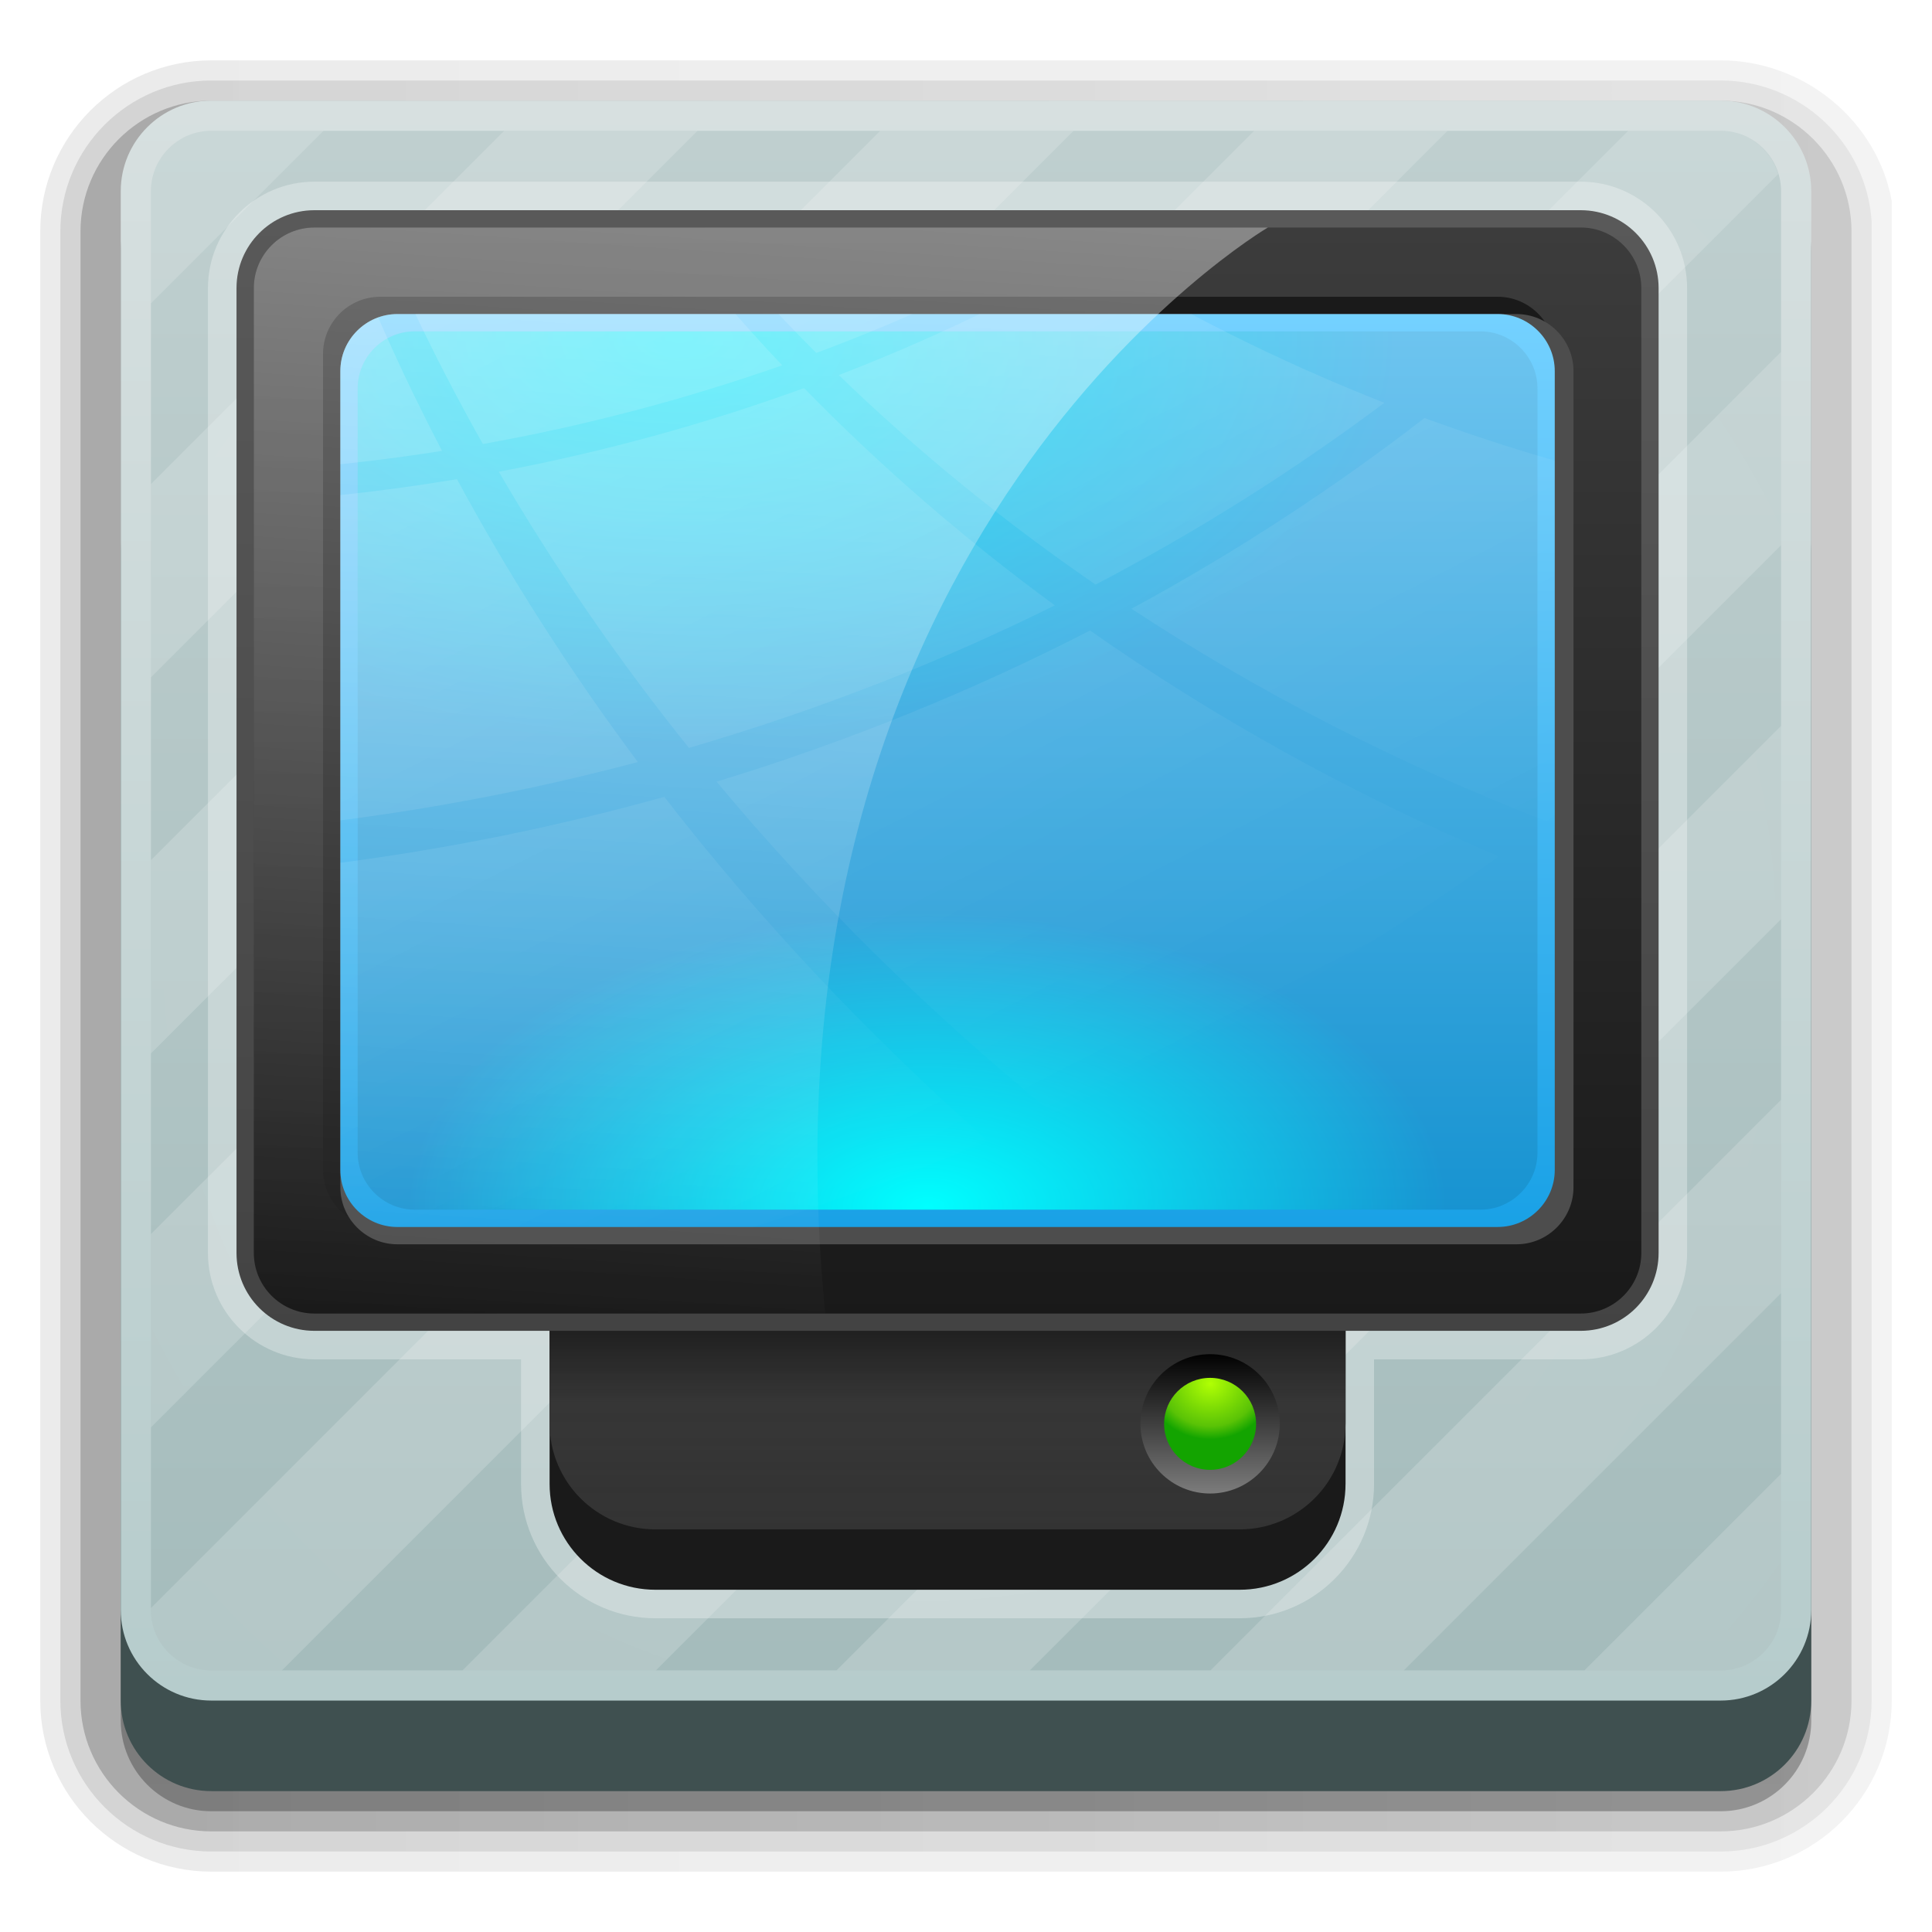 <?xml version="1.0" encoding="utf-8"?>
<!-- Generator: Adobe Illustrator 14.0.0, SVG Export Plug-In . SVG Version: 6.00 Build 43363)  -->
<!DOCTYPE svg PUBLIC "-//W3C//DTD SVG 1.1//EN" "http://www.w3.org/Graphics/SVG/1.1/DTD/svg11.dtd">
<svg version="1.1"
	 id="svg2408" xmlns:dc="http://purl.org/dc/elements/1.1/" xmlns:svg="http://www.w3.org/2000/svg" xmlns:cc="http://creativecommons.org/ns#" xmlns:inkscape="http://www.inkscape.org/namespaces/inkscape" xmlns:rdf="http://www.w3.org/1999/02/22-rdf-syntax-ns#"
	 xmlns="http://www.w3.org/2000/svg" xmlns:xlink="http://www.w3.org/1999/xlink" x="0px" y="0px" width="96px" height="96px"
	 viewBox="0 0 96 96" enable-background="new 0 0 96 96" xml:space="preserve">
<g>
	<g>
		<linearGradient id="SVGID_1_" gradientUnits="userSpaceOnUse" x1="2" y1="48" x2="94" y2="48">
			<stop  offset="0" style="stop-color:#000000"/>
			<stop  offset="1" style="stop-color:#000000;stop-opacity:0.588"/>
		</linearGradient>
		<path opacity="0.08" fill="url(#SVGID_1_)" enable-background="new    " d="M10.5,93C5.813,93,2,89.187,2,84.5v-73
			C2,6.813,5.813,3,10.5,3h75c4.145,0,7.786,3.007,8.5,7v74.5c0,4.687-3.813,8.5-8.5,8.5H10.5z"/>
		<linearGradient id="SVGID_2_" gradientUnits="userSpaceOnUse" x1="3" y1="48" x2="93" y2="48">
			<stop  offset="0" style="stop-color:#000000"/>
			<stop  offset="1" style="stop-color:#000000;stop-opacity:0.588"/>
		</linearGradient>
		<path opacity="0.1" fill="url(#SVGID_2_)" enable-background="new    " d="M10.5,92C6.364,92,3,88.636,3,84.5v-73
			C3,7.364,6.364,4,10.5,4h75c3.968,0,7.242,3.097,7.5,7v73.5c0,4.136-3.364,7.5-7.5,7.5H10.5z"/>
		<linearGradient id="SVGID_3_" gradientUnits="userSpaceOnUse" x1="4" y1="48" x2="92" y2="48">
			<stop  offset="0" style="stop-color:#000000"/>
			<stop  offset="1" style="stop-color:#000000;stop-opacity:0.588"/>
		</linearGradient>
		<path opacity="0.2" fill="url(#SVGID_3_)" enable-background="new    " d="M10.5,91C6.916,91,4,88.084,4,84.5v-73
			C4,7.916,6.916,5,10.5,5h75c3.584,0,6.5,2.916,6.5,6.5v73c0,3.584-2.916,6.5-6.5,6.5H10.5z"/>
		<linearGradient id="SVGID_4_" gradientUnits="userSpaceOnUse" x1="47.999" y1="8" x2="47.999" y2="90.419">
			<stop  offset="0" style="stop-color:#000000"/>
			<stop  offset="1" style="stop-color:#000000;stop-opacity:0.588"/>
		</linearGradient>
		<path opacity="0.45" fill="url(#SVGID_4_)" enable-background="new    " d="M90,12.5c0-2.484-2.016-4.5-4.5-4.5h-75
			C8.015,8,6,10.016,6,12.5v18V63v22.5c0,2.487,2.015,4.5,4.5,4.5h75c2.484,0,4.5-2.013,4.5-4.5V12.5z"/>
	</g>
	<g>
		<path fill="#3F5050" d="M90,84.5c0,2.487-2.016,4.5-4.5,4.5h-75C8.015,89,6,86.987,6,84.5v-57c0-2.484,2.015-4.5,4.5-4.5h75
			c2.484,0,4.5,2.016,4.5,4.5V84.5z"/>
	</g>
	<linearGradient id="SVGID_5_" gradientUnits="userSpaceOnUse" x1="48.001" y1="84.5" x2="48.001" y2="5">
		<stop  offset="0" style="stop-color:#B6CCCC"/>
		<stop  offset="1" style="stop-color:#D7E0E0"/>
	</linearGradient>
	<path fill="url(#SVGID_5_)" d="M90,80c0,2.487-2.016,4.5-4.5,4.5h-75C8.015,84.5,6,82.487,6,80V9.5C6,7.016,8.015,5,10.5,5h75
		C87.984,5,90,7.016,90,9.5V80z"/>
	<linearGradient id="SVGID_6_" gradientUnits="userSpaceOnUse" x1="48.001" y1="83" x2="48.001" y2="6.5">
		<stop  offset="0" style="stop-color:#A5BCBC"/>
		<stop  offset="1" style="stop-color:#BFCFCF"/>
	</linearGradient>
	<path fill="url(#SVGID_6_)" d="M10.5,83c-1.654,0-3-1.346-3-3V9.5c0-1.654,1.346-3,3-3h75c1.654,0,3,1.346,3,3V80
		c0,1.654-1.346,3-3,3H10.5z"/>
	<g opacity="0.2">
		<radialGradient id="SVGID_7_" cx="45.666" cy="47" r="255.642" gradientUnits="userSpaceOnUse">
			<stop  offset="0" style="stop-color:#FFFFFF"/>
			<stop  offset="1" style="stop-color:#FFFFFF;stop-opacity:0"/>
		</radialGradient>
		<polygon fill="url(#SVGID_7_)" points="22.984,83 32.59,83 88.5,27.091 88.5,17.485 		"/>
		<radialGradient id="SVGID_8_" cx="45.666" cy="47" r="255.642" gradientUnits="userSpaceOnUse">
			<stop  offset="0" style="stop-color:#FFFFFF"/>
			<stop  offset="1" style="stop-color:#FFFFFF;stop-opacity:0"/>
		</radialGradient>
		<polygon fill="url(#SVGID_8_)" points="43.738,6.5 7.5,42.738 7.5,52.344 53.344,6.5 		"/>
		<radialGradient id="SVGID_9_" cx="45.666" cy="47" r="255.643" gradientUnits="userSpaceOnUse">
			<stop  offset="0" style="stop-color:#FFFFFF"/>
			<stop  offset="1" style="stop-color:#FFFFFF;stop-opacity:0"/>
		</radialGradient>
		<polygon fill="url(#SVGID_9_)" points="62.32,6.5 7.5,61.32 7.5,70.926 71.926,6.5 		"/>
		<radialGradient id="SVGID_10_" cx="45.666" cy="47" r="255.642" gradientUnits="userSpaceOnUse">
			<stop  offset="0" style="stop-color:#FFFFFF"/>
			<stop  offset="1" style="stop-color:#FFFFFF;stop-opacity:0"/>
		</radialGradient>
		<polygon fill="url(#SVGID_10_)" points="51.173,83 88.5,45.674 88.5,36.068 41.566,83 		"/>
		<radialGradient id="SVGID_11_" cx="45.666" cy="47" r="255.642" gradientUnits="userSpaceOnUse">
			<stop  offset="0" style="stop-color:#FFFFFF"/>
			<stop  offset="1" style="stop-color:#FFFFFF;stop-opacity:0"/>
		</radialGradient>
		<polygon fill="url(#SVGID_11_)" points="69.755,83 88.5,64.255 88.5,54.65 60.149,83 		"/>
		<radialGradient id="SVGID_12_" cx="45.666" cy="47" r="255.642" gradientUnits="userSpaceOnUse">
			<stop  offset="0" style="stop-color:#FFFFFF"/>
			<stop  offset="1" style="stop-color:#FFFFFF;stop-opacity:0"/>
		</radialGradient>
		<path fill="url(#SVGID_12_)" d="M85.5,83c1.655,0,3-1.347,3-3v-6.769L78.731,83H85.5z"/>
		<radialGradient id="SVGID_13_" cx="45.666" cy="47" r="255.642" gradientUnits="userSpaceOnUse">
			<stop  offset="0" style="stop-color:#FFFFFF"/>
			<stop  offset="1" style="stop-color:#FFFFFF;stop-opacity:0"/>
		</radialGradient>
		<path fill="url(#SVGID_13_)" d="M10.5,83h3.508L88.361,8.647C87.991,7.41,86.855,6.5,85.5,6.5h-4.598L7.5,79.902V80
			C7.5,81.653,8.845,83,10.5,83z"/>
		<radialGradient id="SVGID_14_" cx="45.666" cy="47" r="255.642" gradientUnits="userSpaceOnUse">
			<stop  offset="0" style="stop-color:#FFFFFF"/>
			<stop  offset="1" style="stop-color:#FFFFFF;stop-opacity:0"/>
		</radialGradient>
		<path fill="url(#SVGID_14_)" d="M10.5,6.5c-1.654,0-3,1.346-3,3v5.576L16.076,6.5H10.5z"/>
		<radialGradient id="SVGID_15_" cx="45.666" cy="47" r="255.641" gradientUnits="userSpaceOnUse">
			<stop  offset="0" style="stop-color:#FFFFFF"/>
			<stop  offset="1" style="stop-color:#FFFFFF;stop-opacity:0"/>
		</radialGradient>
		<polygon fill="url(#SVGID_15_)" points="25.053,6.5 7.5,24.053 7.5,33.658 34.658,6.5 		"/>
	</g>
</g>
<g>
	<path opacity="0.3" fill="#FFFFFF" d="M32.568,80.411c-3.682,0-6.677-2.994-6.677-6.676v-6.19h-10.27
		c-2.916,0-5.288-2.371-5.288-5.286V14.315c0-2.916,2.372-5.288,5.288-5.288h62.923c2.915,0,5.287,2.372,5.287,5.288v47.944
		c0,2.915-2.372,5.286-5.287,5.286H68.276v6.19c0,3.682-2.995,6.676-6.677,6.676H32.568z"/>
	<path fill="#1A1A1A" d="M66.859,73.735c0,2.904-2.355,5.259-5.26,5.259H32.568c-2.905,0-5.259-2.354-5.259-5.259V53.333
		c0-2.905,2.354-5.26,5.259-5.26H61.6c2.904,0,5.26,2.354,5.26,5.26V73.735z"/>
	<linearGradient id="SVGID_16_" gradientUnits="userSpaceOnUse" x1="47.084" y1="75.994" x2="47.084" y2="45.074">
		<stop  offset="0" style="stop-color:#333333"/>
		<stop  offset="1" style="stop-color:#191919"/>
	</linearGradient>
	<path fill="url(#SVGID_16_)" d="M66.859,70.735c0,2.904-2.355,5.259-5.26,5.259H32.568c-2.905,0-5.259-2.354-5.259-5.259V50.333
		c0-2.905,2.354-5.26,5.259-5.26H61.6c2.904,0,5.26,2.354,5.26,5.26V70.735z"/>
	<linearGradient id="SVGID_17_" gradientUnits="userSpaceOnUse" x1="47.084" y1="75.994" x2="47.084" y2="45.074">
		<stop  offset="0" style="stop-color:#FFFFFF;stop-opacity:0"/>
		<stop  offset="1" style="stop-color:#FFFFFF"/>
	</linearGradient>
	<path opacity="0.2" fill="url(#SVGID_17_)" d="M66.859,70.735c0,2.904-2.355,5.259-5.26,5.259H32.568
		c-2.905,0-5.259-2.354-5.259-5.259V50.333c0-2.905,2.354-5.26,5.259-5.26H61.6c2.904,0,5.26,2.354,5.26,5.26V70.735z"/>
	<linearGradient id="SVGID_18_" gradientUnits="userSpaceOnUse" x1="47.084" y1="75.994" x2="47.084" y2="45.074">
		<stop  offset="0.202" style="stop-color:#000000;stop-opacity:0"/>
		<stop  offset="0.396" style="stop-color:#000000"/>
	</linearGradient>
	<path opacity="0.7" fill="url(#SVGID_18_)" d="M66.859,70.735c0,2.904-2.355,5.259-5.26,5.259H32.568
		c-2.905,0-5.259-2.354-5.259-5.259V50.333c0-2.905,2.354-5.26,5.259-5.26H61.6c2.904,0,5.26,2.354,5.26,5.26V70.735z"/>
	<g>
		<linearGradient id="SVGID_19_" gradientUnits="userSpaceOnUse" x1="47.083" y1="10.445" x2="47.083" y2="107.4">
			<stop  offset="0" style="stop-color:#595959"/>
			<stop  offset="1" style="stop-color:#333333"/>
		</linearGradient>
		<path fill="url(#SVGID_19_)" d="M82.415,62.259c0,2.139-1.733,3.869-3.87,3.869H15.622c-2.137,0-3.87-1.73-3.87-3.869V14.315
			c0-2.137,1.733-3.87,3.87-3.87h62.923c2.137,0,3.87,1.733,3.87,3.87V62.259z"/>
		<linearGradient id="SVGID_20_" gradientUnits="userSpaceOnUse" x1="47.084" y1="11.305" x2="47.084" y2="65.545">
			<stop  offset="0" style="stop-color:#3C3C3C"/>
			<stop  offset="1" style="stop-color:#191919"/>
		</linearGradient>
		<path fill="url(#SVGID_20_)" d="M15.622,65.269c-1.66,0-3.01-1.351-3.01-3.01V14.315c0-1.66,1.35-3.01,3.01-3.01h62.923
			c1.66,0,3.011,1.351,3.011,3.01v47.944c0,1.659-1.351,3.01-3.011,3.01H15.622z"/>
		<path fill="#1A1A1A" d="M18.886,60.969c-1.559,0-2.834-1.275-2.834-2.835V17.58c0-1.559,1.275-2.834,2.834-2.834H74.42
			c1.56,0,2.835,1.275,2.835,2.834v40.554c0,1.56-1.275,2.835-2.835,2.835H18.886z"/>
		<path fill="#4D4D4D" d="M19.746,61.828c-1.559,0-2.834-1.275-2.834-2.835V18.439c0-1.559,1.275-2.834,2.834-2.834h55.605
			c1.56,0,2.835,1.275,2.835,2.834v40.554c0,1.56-1.275,2.835-2.835,2.835H19.746z"/>
		<g>
			<g>
				<linearGradient id="SVGID_21_" gradientUnits="userSpaceOnUse" x1="47.083" y1="15.605" x2="47.083" y2="61.201">
					<stop  offset="0" style="stop-color:#74D1FF"/>
					<stop  offset="1" style="stop-color:#19A1E6"/>
				</linearGradient>
				<path fill="url(#SVGID_21_)" d="M19.746,60.969c-1.559,0-2.834-1.275-2.834-2.835V18.439c0-1.559,1.275-2.834,2.834-2.834H74.42
					c1.56,0,2.835,1.275,2.835,2.834v39.694c0,1.56-1.275,2.835-2.835,2.835H19.746z"/>
			</g>
			<g>
				<linearGradient id="SVGID_22_" gradientUnits="userSpaceOnUse" x1="47.084" y1="16.465" x2="47.084" y2="60.332">
					<stop  offset="0" style="stop-color:#6DC4EF"/>
					<stop  offset="1" style="stop-color:#1793D1"/>
				</linearGradient>
				<path fill="url(#SVGID_22_)" d="M20.606,60.108c-1.559,0-2.834-1.275-2.834-2.835V19.299c0-1.559,1.275-2.834,2.834-2.834
					h52.955c1.56,0,2.835,1.275,2.835,2.834v37.974c0,1.56-1.275,2.835-2.835,2.835H20.606z"/>
			</g>
			
				<radialGradient id="SVGID_23_" cx="46.084" cy="59.953" r="25.84" gradientTransform="matrix(1 0 0 0.566 0 26.033)" gradientUnits="userSpaceOnUse">
				<stop  offset="0" style="stop-color:#00FFFF"/>
				<stop  offset="1" style="stop-color:#00FFFF;stop-opacity:0"/>
			</radialGradient>
			<path fill="url(#SVGID_23_)" d="M20.606,60.108c-1.559,0-2.834-1.275-2.834-2.835V19.299c0-1.559,1.275-2.834,2.834-2.834h52.955
				c1.56,0,2.835,1.275,2.835,2.834v37.974c0,1.56-1.275,2.835-2.835,2.835H20.606z"/>
			
				<radialGradient id="SVGID_24_" cx="33.751" cy="16.787" r="35.75" gradientTransform="matrix(1 0 0 0.566 0 7.289)" gradientUnits="userSpaceOnUse">
				<stop  offset="0" style="stop-color:#00FFFF"/>
				<stop  offset="1" style="stop-color:#00FFFF;stop-opacity:0"/>
			</radialGradient>
			<path opacity="0.65" fill="url(#SVGID_24_)" d="M20.606,60.108c-1.559,0-2.834-1.275-2.834-2.835V19.299
				c0-1.559,1.275-2.834,2.834-2.834h52.955c1.56,0,2.835,1.275,2.835,2.834v37.974c0,1.56-1.275,2.835-2.835,2.835H20.606z"/>
			<g>
				<defs>
					<path id="SVGID_25_" d="M19.746,60.969c-1.559,0-2.834-1.275-2.834-2.835V18.439c0-1.559,1.275-2.834,2.834-2.834H74.42
						c1.56,0,2.835,1.275,2.835,2.834v39.694c0,1.56-1.275,2.835-2.835,2.835H19.746z"/>
				</defs>
				<clipPath id="SVGID_26_">
					<use xlink:href="#SVGID_25_"  overflow="visible"/>
				</clipPath>
				<g id="path3698_1_" inkscape:connector-curvature="0" opacity="0.2" clip-path="url(#SVGID_26_)">
					
						<linearGradient id="SVGID_27_" gradientUnits="userSpaceOnUse" x1="8.565" y1="3.661" x2="50.312" y2="57.657" gradientTransform="matrix(0.983 0.185 -0.185 0.983 4.809 -4.413)">
						<stop  offset="0" style="stop-color:#FFFFFF"/>
						<stop  offset="1" style="stop-color:#FFFFFF;stop-opacity:0"/>
					</linearGradient>
					<path fill="url(#SVGID_27_)" d="M-21.594,66.332c-0.34-8.27-0.21-16.471,0.38-24.562c9.5,1.778,18.875,2.394,27.933,1.993
						c2.348,7.455,5.333,14.864,8.956,22.141C3.753,67.615-8.775,67.845-21.594,66.332L-21.594,66.332 M19.821,65.247
						c-3.954-7.093-7.26-14.345-9.914-21.668c8.004-0.569,15.742-1.932,23.103-3.983c4.665,6.02,10.039,11.764,16.09,17.106
						C39.939,60.544,30.125,63.45,19.821,65.247L19.821,65.247 M52.296,55.313C46.047,50.21,40.471,44.676,35.605,38.84
						c6.52-1.984,12.727-4.512,18.559-7.51c6.115,4.292,12.909,8.085,20.31,11.227C67.661,47.441,60.239,51.732,52.296,55.313
						L52.296,55.313 M76.855,40.81c-7.498-2.896-14.402-6.469-20.635-10.564c5.177-2.802,10.043-5.979,14.561-9.475
						c6.901,2.533,14.388,4.377,22.351,5.365C88.223,31.427,82.783,36.346,76.855,40.81L76.855,40.81 M-21.035,39.502
						c0.49-5.854,1.223-11.648,2.193-17.366c7.095,1.742,14.142,2.703,21.027,2.966c0.95,5.514,2.245,11.041,3.887,16.547
						C-2.729,41.957-11.825,41.287-21.035,39.502L-21.035,39.502 M9.173,41.499c-1.87-5.421-3.383-10.877-4.542-16.331
						c6.192,0.089,12.241-0.385,18.076-1.359c2.591,4.8,5.59,9.503,8.988,14.057C24.508,39.777,16.966,41.021,9.173,41.499
						L9.173,41.499 M34.231,37.161c-3.554-4.428-6.706-9.02-9.447-13.721c5.256-0.993,10.328-2.394,15.169-4.156
						c3.743,3.834,7.904,7.456,12.462,10.796C46.689,32.921,40.608,35.305,34.231,37.161L34.231,37.161 M54.439,29.048
						c-4.655-3.198-8.916-6.691-12.76-10.411c4.371-1.687,8.547-3.669,12.499-5.914c4.49,2.779,9.374,5.235,14.611,7.292
						C64.327,23.357,59.531,26.386,54.439,29.048L54.439,29.048 M-18.556,20.492c0.771-4.326,1.678-8.607,2.72-12.837
						c5.481,1.597,10.949,2.645,16.329,3.196c0.273,4.198,0.748,8.421,1.427,12.654C-4.79,23.201-11.651,22.223-18.556,20.492
						L-18.556,20.492 M4.305,23.585c-0.838-4.194-1.467-8.386-1.887-12.558c4.904,0.396,9.729,0.38,14.426-0.008
						c1.459,3.834,3.167,7.638,5.121,11.386C16.258,23.304,10.349,23.717,4.305,23.585L4.305,23.585 M23.994,22.063
						c-2.074-3.678-3.897-7.419-5.469-11.198c4.287-0.438,8.461-1.186,12.49-2.213c2.352,3.273,4.972,6.451,7.852,9.5
						C34.114,19.822,29.141,21.141,23.994,22.063L23.994,22.063 M40.561,17.538c-2.963-2.965-5.667-6.066-8.102-9.27
						c3.681-1.009,7.236-2.253,10.643-3.708c2.992,2.618,6.251,5.076,9.761,7.334C48.967,14.042,44.857,15.935,40.561,17.538
						L40.561,17.538 M-15.527,6.415c0.838-3.311,1.758-6.588,2.761-9.831c4.351,1.429,8.703,2.458,13.007,3.122
						C0.174,2.987,0.233,6.292,0.418,9.613C-4.838,9.045-10.176,7.995-15.527,6.415L-15.527,6.415 M2.3,9.797
						C2,6.492,1.829,3.2,1.789-0.071c3.964,0.533,7.884,0.756,11.724,0.696c0.81,3.095,1.779,6.185,2.906,9.257
						C11.819,10.229,7.097,10.213,2.3,9.797L2.3,9.797 M18.065,9.742c-1.219-3.032-2.276-6.087-3.171-9.151
						c3.541-0.118,7.01-0.477,10.384-1.055c1.504,2.761,3.186,5.479,5.042,8.137C26.364,8.646,22.268,9.345,18.065,9.742
						L18.065,9.742 M31.739,7.311c-1.925-2.605-3.675-5.275-5.246-7.993c3.115-0.586,6.146-1.36,9.075-2.306
						c2.035,2.342,4.252,4.602,6.646,6.759C38.857,5.166,35.359,6.353,31.739,7.311L31.739,7.311"/>
				</g>
			</g>
			<linearGradient id="SVGID_28_" gradientUnits="userSpaceOnUse" x1="38.147" y1="7.739" x2="34.147" y2="66.739">
				<stop  offset="0" style="stop-color:#FFFFFF"/>
				<stop  offset="1" style="stop-color:#FFFFFF;stop-opacity:0"/>
			</linearGradient>
			<path opacity="0.4" fill="url(#SVGID_28_)" d="M63,11.305H15.622c-1.66,0-3.01,1.351-3.01,3.01v47.944
				c0,1.659,1.35,3.01,3.01,3.01h25.383C37.168,26.477,63,11.305,63,11.305z"/>
		</g>
	</g>
	<g>
		<linearGradient id="SVGID_29_" gradientUnits="userSpaceOnUse" x1="60.129" y1="67.18" x2="60.129" y2="74.445">
			<stop  offset="0" style="stop-color:#000000"/>
			<stop  offset="1" style="stop-color:#808080"/>
		</linearGradient>
		<path fill="url(#SVGID_29_)" d="M60.129,74.212c-1.909,0-3.462-1.553-3.462-3.462s1.553-3.462,3.462-3.462
			s3.462,1.553,3.462,3.462S62.038,74.212,60.129,74.212L60.129,74.212z"/>
		
			<radialGradient id="SVGID_30_" cx="60.165" cy="68.75" r="3.75" gradientTransform="matrix(1.833002e-004 1 -1.129 2.068652e-004 137.743 8.571)" gradientUnits="userSpaceOnUse">
			<stop  offset="0" style="stop-color:#B0FF04"/>
			<stop  offset="0.564" style="stop-color:#5AC306"/>
			<stop  offset="0.739" style="stop-color:#13A400"/>
		</radialGradient>
		<circle fill="url(#SVGID_30_)" cx="60.129" cy="70.75" r="2.285"/>
	</g>
</g>
</svg>
